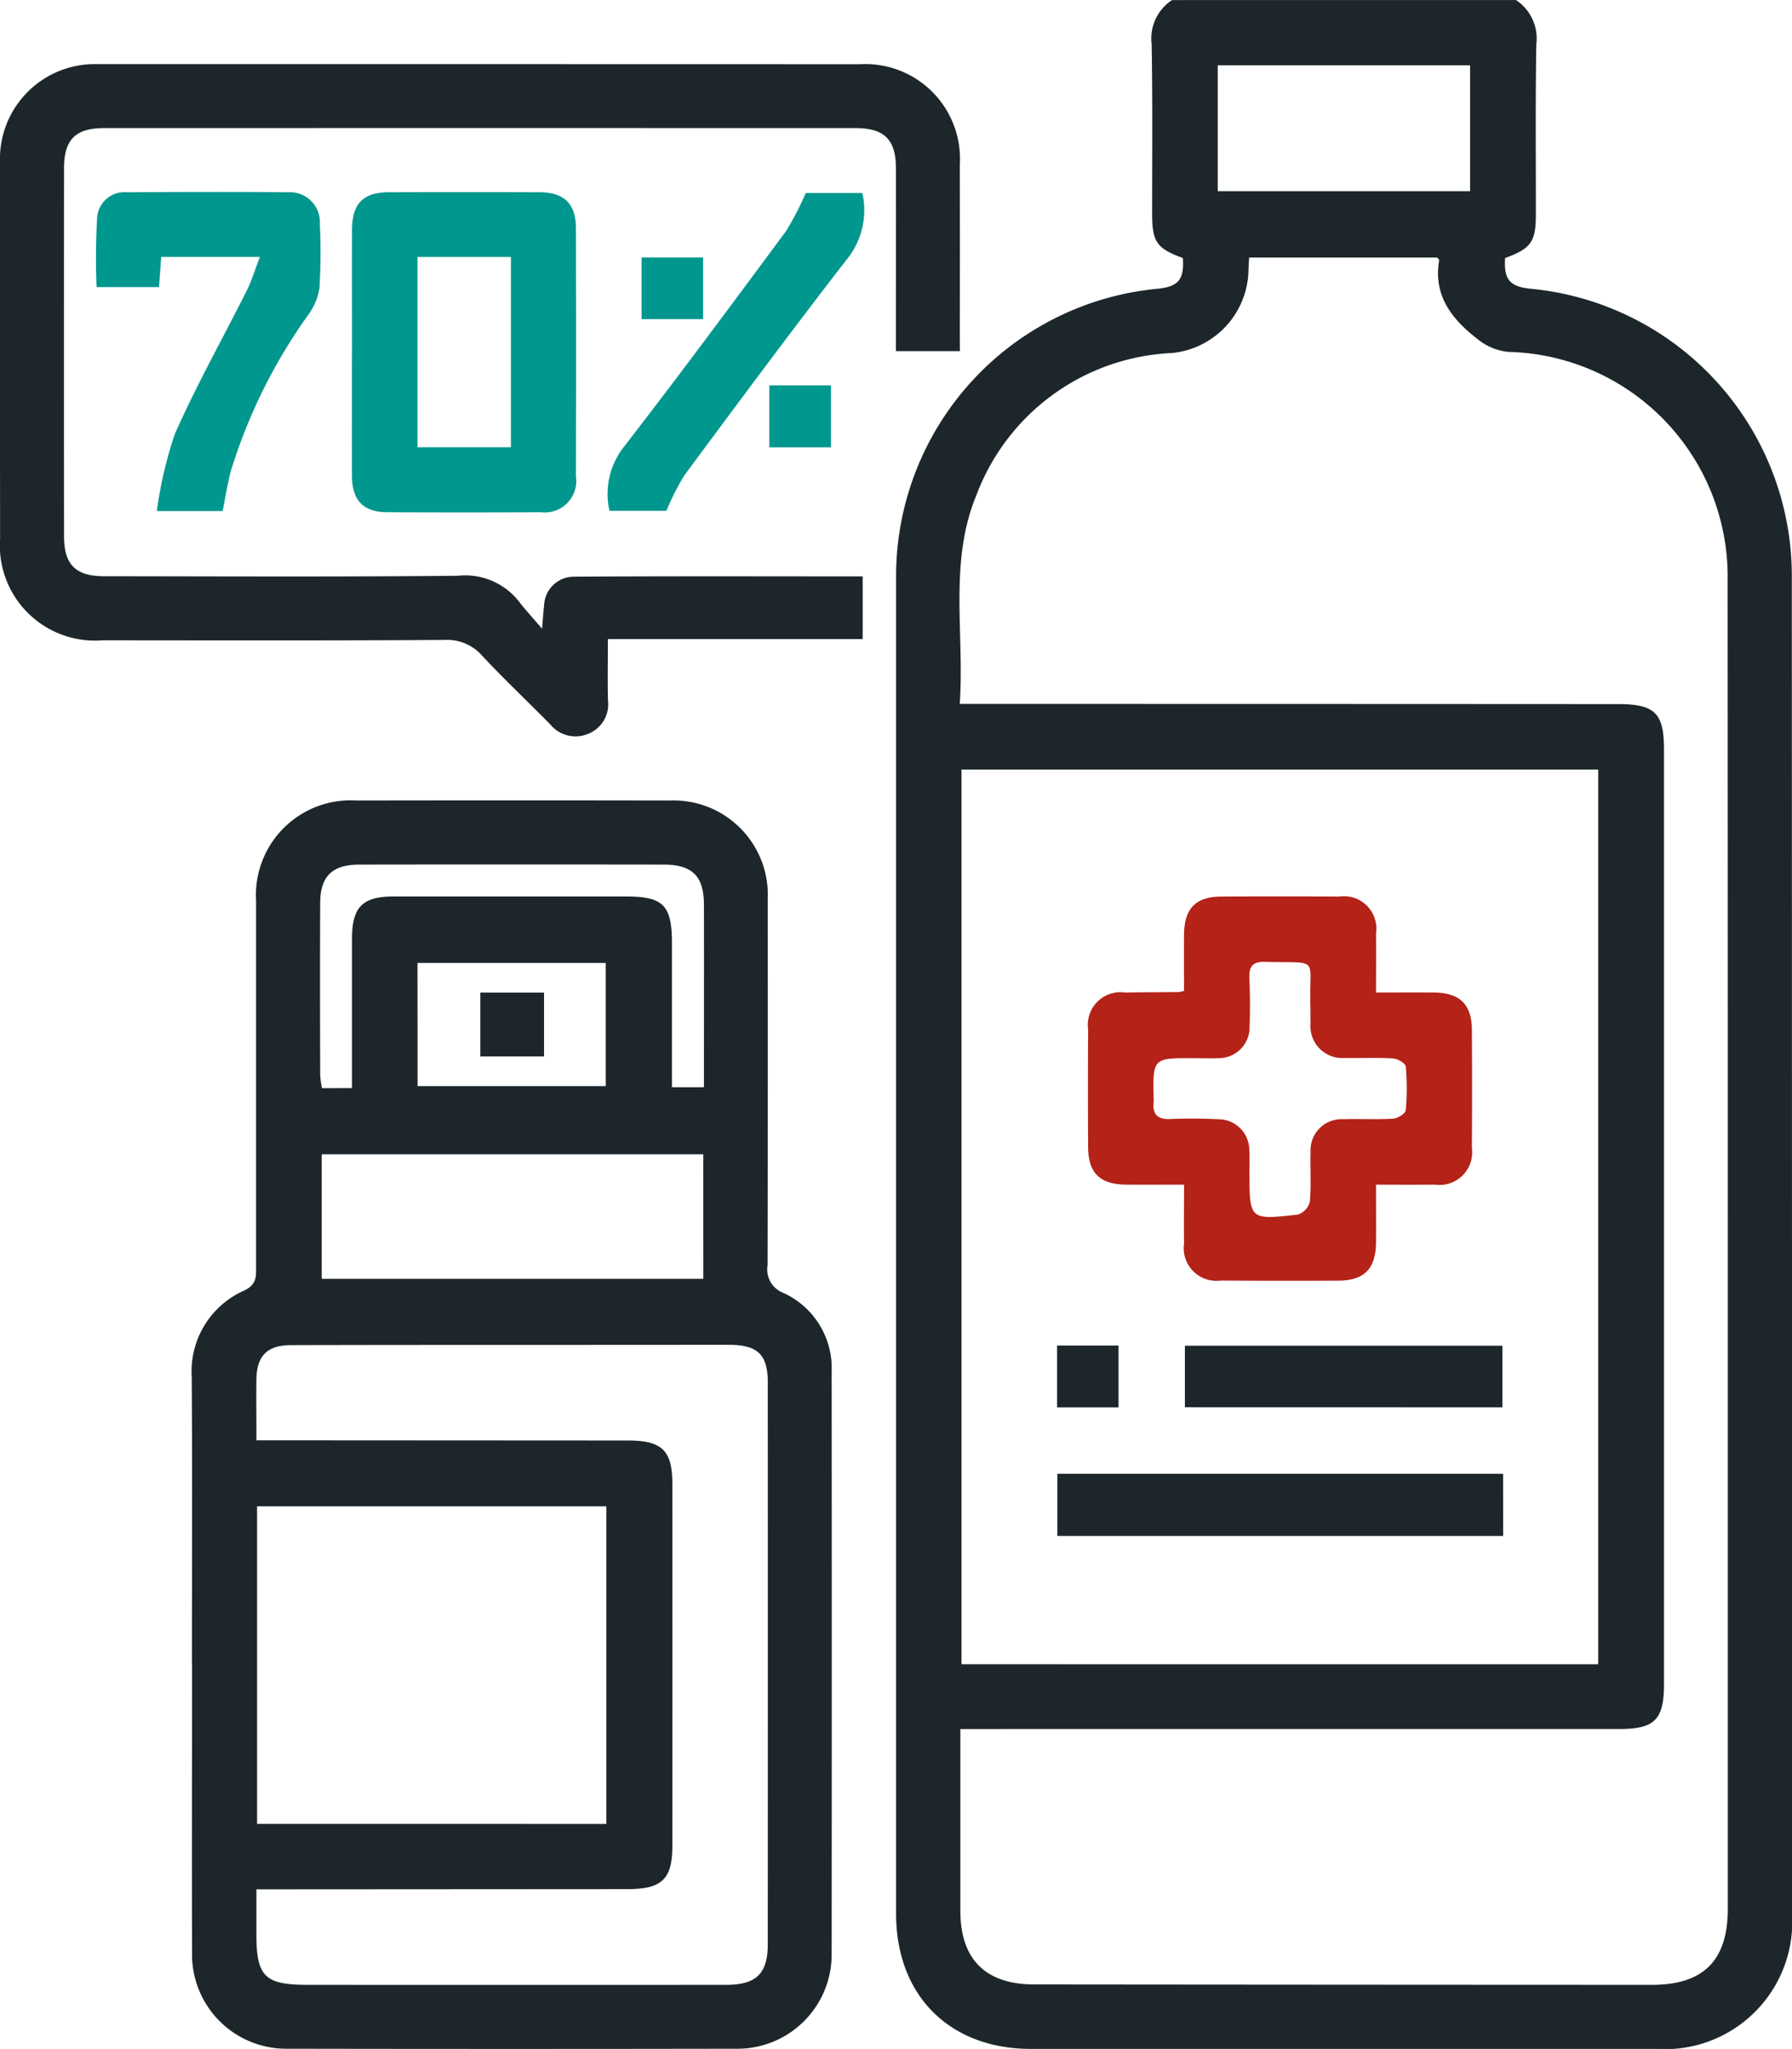 <svg xmlns="http://www.w3.org/2000/svg" width="100.052" height="114.338" viewBox="0 0 100.052 114.338">
  <g id="Grupo_134284" data-name="Grupo 134284" transform="translate(-275 -3759.861)">
    <path id="Trazado_170527" data-name="Trazado 170527" d="M-603.559,217.5a2.567,2.567,0,0,1,1.138,2.465c-.055,3.162-.022,6.326-.026,9.49,0,1.539-.264,1.909-1.717,2.442-.079,1.191.253,1.593,1.417,1.713a16.1,16.1,0,0,1,14.591,16.1q.013,37.291.011,74.581a7.106,7.106,0,0,1-7.541,7.542q-17.473,0-34.946,0c-4.554,0-7.535-2.984-7.535-7.541q0-37.29,0-74.581a16.111,16.111,0,0,1,14.6-16.1c1.166-.119,1.494-.517,1.411-1.714-1.45-.529-1.714-.9-1.716-2.44,0-3.163.029-6.327-.026-9.49a2.559,2.559,0,0,1,1.138-2.465Zm-31.019,96.482v1.212q0,4.465,0,8.93c0,2.708,1.4,4.108,4.126,4.111q17.247.017,34.494.022c2.867,0,4.227-1.359,4.227-4.236q0-19.256,0-38.513,0-17.805-.009-35.611a12.543,12.543,0,0,0-12.249-12.762,3.224,3.224,0,0,1-1.676-.685c-1.431-1.1-2.525-2.422-2.181-4.425.008-.048-.08-.112-.111-.153h-10.5c-.016.328-.036.581-.039.835a4.734,4.734,0,0,1-4.268,4.491,12.245,12.245,0,0,0-10.916,7.925c-1.553,3.741-.664,7.69-.932,11.655h1.47q17.638,0,35.276.01c2.068,0,2.574.5,2.574,2.543q0,26.066,0,52.132c0,1.995-.516,2.518-2.485,2.518l-32.373,0Zm35.611-3.614V260.44h-35.548v49.926Zm-7.152-82.2v-7.027h-14.09v7.027Z" transform="translate(963.198 3542.363)" fill="#1d272b"/>
    <path id="Trazado_170528" data-name="Trazado 170528" d="M-813.895,465.247c0-5.32.023-10.641-.011-15.961a4.93,4.93,0,0,1,2.94-4.833c.7-.337.652-.791.652-1.338q0-10.212,0-20.425a5.287,5.287,0,0,1,5.6-5.577q8.761-.015,17.523,0a5.261,5.261,0,0,1,5.443,5.509q.012,10.213-.008,20.425a1.4,1.4,0,0,0,.878,1.541,4.611,4.611,0,0,1,2.7,4.4q.013,16.24,0,32.48a5.258,5.258,0,0,1-5.319,5.3q-12.556.022-25.113,0a5.259,5.259,0,0,1-5.279-5.339c-.015-5.395,0-10.789,0-16.184Zm3.6-12.432h1.208l19.528.011c1.911,0,2.486.554,2.487,2.418q.006,10.1,0,20.2c0,1.86-.581,2.415-2.49,2.417l-19.528.012h-1.205c0,.968,0,1.748,0,2.529,0,2.317.47,2.794,2.8,2.8q11.717.007,23.434,0c1.664,0,2.317-.625,2.317-2.258q.006-15.678,0-31.357c0-1.562-.57-2.1-2.18-2.1l-9.262.005c-5.059,0-10.117,0-15.176.013-1.327,0-1.912.6-1.933,1.893C-810.307,450.474-810.294,451.552-810.294,452.815Zm19.537,21.408V456.5h-19.5v17.721Zm5.413-37.367H-806.65v6.95h21.306Zm-19.612-3.694c0-2.852,0-5.6,0-8.343,0-1.757.585-2.35,2.318-2.352q6.473,0,12.945,0c2.121,0,2.6.479,2.6,2.622,0,2.668,0,5.336,0,8.025h1.785c0-3.452.009-6.832,0-10.211-.006-1.574-.656-2.212-2.256-2.214q-8.481-.012-16.963,0c-1.534,0-2.2.648-2.206,2.146-.014,3.2-.009,6.4,0,9.6a5.279,5.279,0,0,0,.1.731Zm3.661-.112h10.507v-6.872H-801.3Z" transform="translate(1099.611 3387.418)" fill="#1d272b"/>
    <path id="Trazado_170529" data-name="Trazado 170529" d="M-808.155,249.487h-3.574q0-.928,0-1.852c0-2.791.01-5.582,0-8.372,0-1.581-.65-2.222-2.242-2.222q-20.987-.006-41.974,0c-1.587,0-2.228.644-2.229,2.233q-.008,10.27,0,20.54c0,1.586.646,2.231,2.231,2.233,6.586.006,13.173.039,19.759-.026a3.814,3.814,0,0,1,3.409,1.437c.336.441.718.848,1.29,1.517.058-.662.071-.965.113-1.264a1.663,1.663,0,0,1,1.666-1.638c5.351-.036,10.7-.017,16.123-.017v3.5h-14.227c0,1.22-.02,2.321.006,3.42a1.77,1.77,0,0,1-1.117,1.87,1.826,1.826,0,0,1-2.118-.544c-1.254-1.271-2.557-2.5-3.773-3.8a2.6,2.6,0,0,0-2.123-.9c-6.363.041-12.726.024-19.089.021a5.31,5.31,0,0,1-5.72-5.691q-.012-10.549-.008-21.1a5.294,5.294,0,0,1,5.374-5.363q21.322,0,42.643.006a5.289,5.289,0,0,1,5.575,5.611q.009,4.688,0,9.377Z" transform="translate(1136.749 3529.969)" fill="#1d272b"/>
    <path id="Trazado_170530" data-name="Trazado 170530" d="M-773.936,274.322c0-2.268-.005-4.536,0-6.8,0-1.489.615-2.119,2.069-2.124q4.183-.014,8.366,0c1.408,0,2.063.632,2.067,2.017q.016,6.916,0,13.831a1.759,1.759,0,0,1-1.962,2.009q-4.294.022-8.589,0c-1.319-.007-1.946-.663-1.953-2.013-.011-2.305,0-4.61,0-6.916Zm3.657-5.309v10.615h5.214V269.013Z" transform="translate(1068.59 3505.189)" fill="#00978e"/>
    <path id="Trazado_170531" data-name="Trazado 170531" d="M-828.653,268.992h-5.509l-.121,1.684h-3.487a39.108,39.108,0,0,1,.035-3.937,1.537,1.537,0,0,1,1.657-1.357c3.01-.016,6.02-.026,9.029,0a1.669,1.669,0,0,1,1.745,1.762,34.153,34.153,0,0,1-.02,3.565,3.382,3.382,0,0,1-.612,1.493,30.164,30.164,0,0,0-4.332,8.719c-.19.714-.3,1.449-.465,2.25h-3.673a23.093,23.093,0,0,1,1.006-4.3c1.211-2.731,2.682-5.346,4.024-8.019C-829.109,270.321-828.94,269.74-828.653,268.992Z" transform="translate(1118.162 3505.206)" fill="#00978e"/>
    <path id="Trazado_170532" data-name="Trazado 170532" d="M-698.984,265.637h3.159a4.355,4.355,0,0,1-.9,3.745c-3.07,3.96-6.053,7.987-9.039,12.011a13.68,13.68,0,0,0-1,1.979h-3.181a4.256,4.256,0,0,1,.746-3.492c3.092-3.988,6.095-8.046,9.1-12.1A15.979,15.979,0,0,0-698.984,265.637Z" transform="translate(1018.972 3504.995)" fill="#00978e"/>
    <path id="Trazado_170533" data-name="Trazado 170533" d="M-698.223,281.723v3.436h-3.433v-3.436Z" transform="translate(1012.477 3492.509)" fill="#00978e"/>
    <path id="Trazado_170534" data-name="Trazado 170534" d="M-666.333,317.071h-3.44v-3.456h3.44Z" transform="translate(987.728 3467.752)" fill="#00978e"/>
    <path id="Trazado_170535" data-name="Trazado 170535" d="M-738.3,465.066h-3.544v3.558h3.544Z" transform="translate(1043.672 3350.188)" fill="#1d272b"/>
    <path id="Trazado_170536" data-name="Trazado 170536" d="M-574.206,457.124c0,1.155.007,2.188,0,3.222-.013,1.463-.653,2.127-2.089,2.134q-3.293.017-6.585-.006a1.821,1.821,0,0,1-2.044-2.067c-.013-1.039,0-2.078,0-3.284-1.106,0-2.167.006-3.229,0-1.464-.011-2.12-.647-2.127-2.09q-.017-3.293,0-6.585a1.819,1.819,0,0,1,2.064-2.045c1-.016,2.008-.017,3.012-.026a2.491,2.491,0,0,0,.279-.065c0-1.014-.008-2.076,0-3.137.013-1.465.649-2.121,2.092-2.129q3.292-.018,6.585,0a1.81,1.81,0,0,1,2.042,2.063c.012,1.04,0,2.079,0,3.293,1.1,0,2.159-.008,3.22,0,1.462.013,2.122.653,2.132,2.093q.021,3.293,0,6.585a1.82,1.82,0,0,1-2.069,2.042C-571.959,457.134-573,457.124-574.206,457.124Zm-10.168-7.057c-2.3-.013-2.3-.013-2.247,2.3a.793.793,0,0,1,0,.112c-.083.711.2,1.021.945.984.891-.043,1.787-.03,2.678.012a1.723,1.723,0,0,1,1.717,1.7c.028.407.009.818.009,1.228,0,2.686,0,2.7,2.7,2.39a1.025,1.025,0,0,0,.671-.714c.084-.923.013-1.858.041-2.787a1.731,1.731,0,0,1,1.824-1.82c.929-.028,1.862.026,2.789-.031.251-.015.678-.28.7-.461a13.149,13.149,0,0,0,0-2.449c-.017-.178-.452-.434-.706-.45-.889-.056-1.785-.008-2.677-.028a1.778,1.778,0,0,1-1.93-1.948c-.011-.334,0-.67-.012-1-.077-2.753.591-2.33-2.54-2.413-.722-.019-.891.292-.863.933.038.891.041,1.786.01,2.678a1.724,1.724,0,0,1-1.764,1.763C-583.481,450.084-583.928,450.065-584.375,450.067Z" transform="translate(926.033 3368.844)" fill="#b42218"/>
    <path id="Trazado_170537" data-name="Trazado 170537" d="M-573.011,588.527H-597.9v-3.468h24.887Z" transform="translate(931.935 3257.044)" fill="#1d272b"/>
    <path id="Trazado_170538" data-name="Trazado 170538" d="M-566.084,556.536V553.1h17.728v3.44Z" transform="translate(907.239 3281.855)" fill="#1d272b"/>
    <path id="Trazado_170539" data-name="Trazado 170539" d="M-597.982,553.071h3.432v3.452h-3.432Z" transform="translate(932 3281.875)" fill="#1d272b"/>
    <path id="Trazado_170540" data-name="Trazado 170540" d="M-738.3,465.066v3.558h-3.544v-3.558Z" transform="translate(1043.672 3350.188)" fill="#1d272b"/>
  </g>
</svg>
